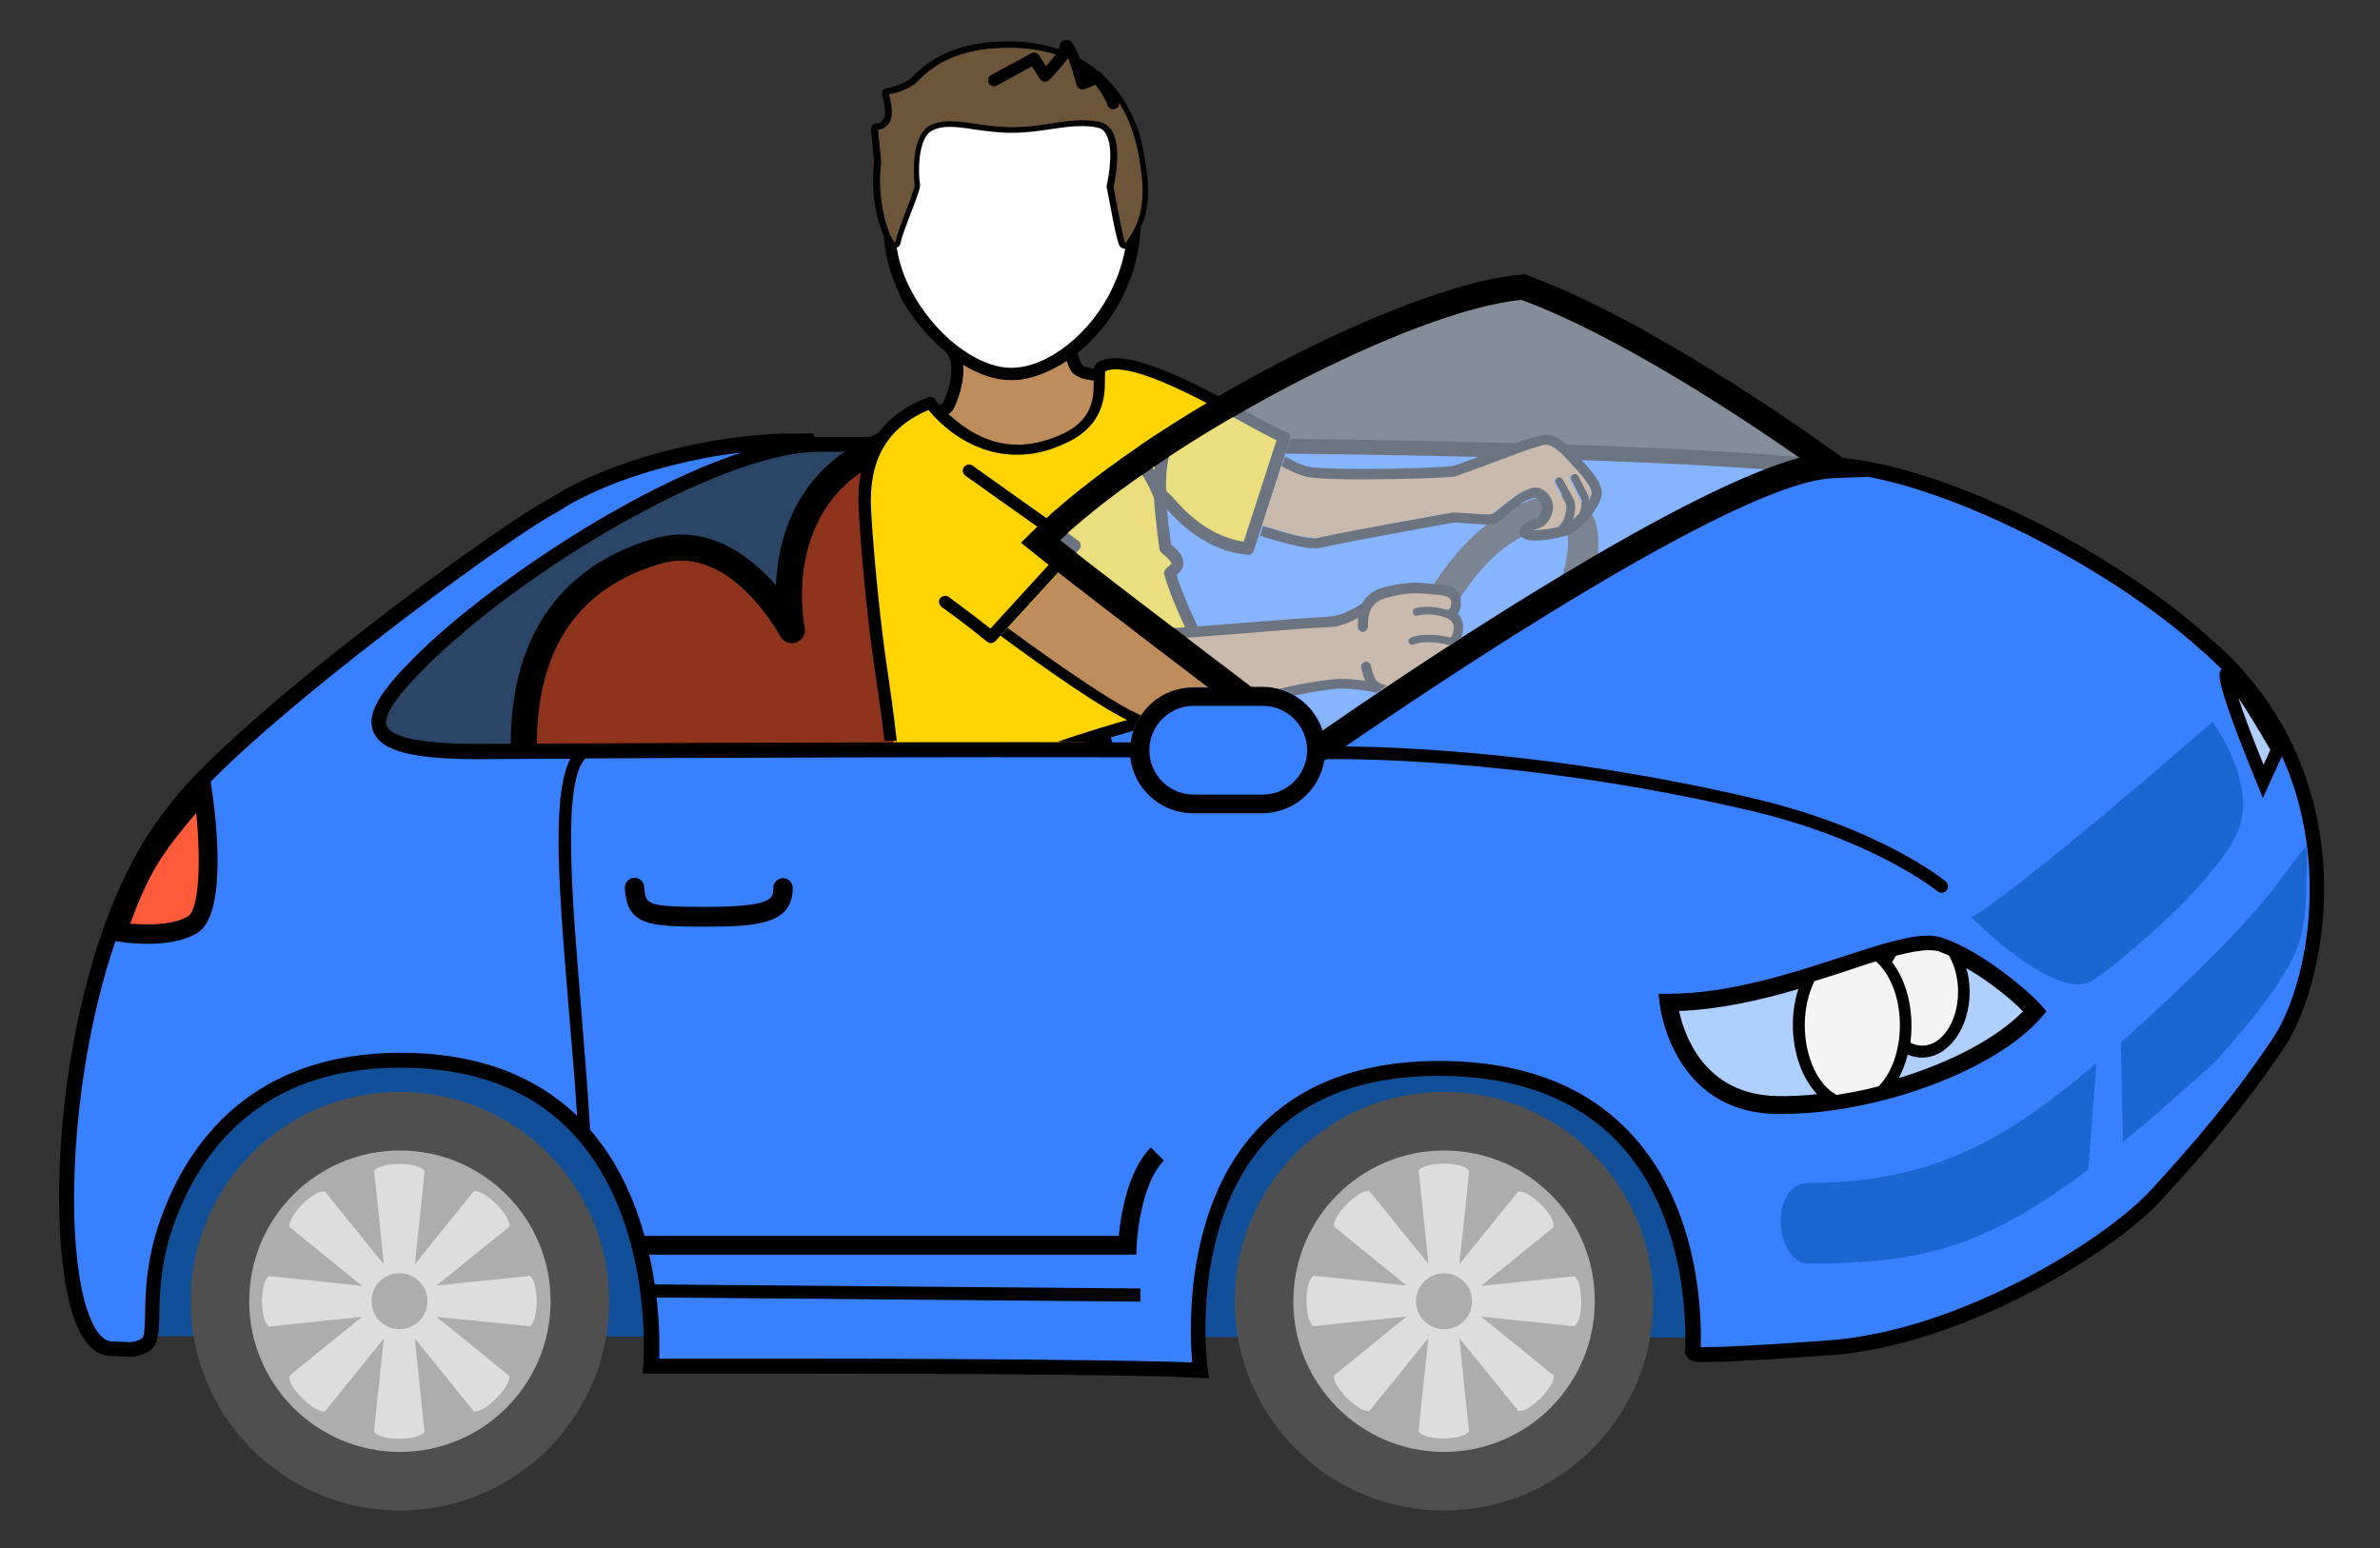 <svg xmlns="http://www.w3.org/2000/svg" xmlns:xlink="http://www.w3.org/1999/xlink" viewBox= "0 0 638 415" width="638px" height="415px">
<rect x="0" y="0" width="638" height="415" fill="#333333" stroke="none"/>
<g xmlns="http://www.w3.org/2000/svg" id="Car1V2.svg">
<path fill="#114F99" d="M35.9,358.2L475.9,358.6L475.2,254.6L39.8,251.3L35.9,358.2z"/>
<path id="TiresBorder" fill="#4F4F4F" d="M163.3,348.8C163.3,379.8,138.2,404.9,107.2,404.9C76.2,404.9,51.1,379.8,51.1,348.8C51.1,317.8,76.2,292.7,107.2,292.7C138.1,292.7,163.3,317.8,163.3,348.8zM387.1,292.7C356.1,292.7,331,317.8,331,348.8C331,379.8,356.1,404.9,387.1,404.9C418.1,404.9,443.2,379.8,443.2,348.8C443.3,317.8,418.1,292.7,387.1,292.7z"/>
<path id="Wheel" fill="#ADADAD" d="M147.6,348.8C147.6,371.1,129.5,389.2,107.2,389.2C84.9,389.2,66.8,371.1,66.8,348.8C66.8,326.5,84.9,308.4,107.2,308.4S147.6,326.5,147.6,348.8zM387.1,308.4C364.8,308.4,346.7,326.5,346.7,348.8C346.7,371.1,364.8,389.2,387.1,389.2C409.4,389.2,427.5,371.1,427.5,348.8C427.6,326.5,409.5,308.4,387.1,308.4z"/>
<path id="Rims" fill="#DDDDDD" d="M142,355.5C144.6,353.8,144.4,343.5,142,342C141.1,342.1,127,343.6,117,344.6L116.9,344.7C124.8,338.3,136,329.3,136.5,328.8C137.1,325.8,129.7,318.7,127,319.3C126.4,320,117.6,331,111.3,338.8L111.2,338.9C112.3,328.8,113.8,314.7,113.8,313.9C112.1,311.3,101.8,311.5,100.3,313.9C100.4,314.8,101.9,328.9,102.9,338.9L102.8,338.8C96.4,331,87.6,320,87.1,319.4C84.1,318.8,77,326.2,77.6,328.9C78.3,329.5,89.3,338.4,97.1,344.7L97.1,344.7C87.1,343.6,72.9,342.1,72.1,342.1C69.5,343.8,69.7,354.1,72.1,355.6C73,355.5,87.1,354,97.1,353L96.4,353.5C88.6,359.8,78.1,368.3,77.6,368.8C77,371.8,84.4,378.9,87.1,378.3C87.7,377.6,96.6,366.6,102.9,358.8L102.9,358.8C101.8,368.9,100.3,383,100.3,383.8C102,386.4,112.3,386.2,113.8,383.8C113.7,382.9,112.2,368.8,111.2,358.8L111.2,358.8L111.2,358.8C117.6,366.7,126.5,377.7,127,378.3C130,378.9,137.1,371.5,136.5,368.8C135.8,368.2,124.8,359.3,117,353L142,355.5zM114.6,348.8C114.6,352.9,111.3,356.3,107.1,356.3C103,356.3,99.6,353,99.6,348.8C99.6,344.6,102.9,341.3,107.1,341.3C111.3,341.3,114.6,344.7,114.6,348.8zM422,342.1C421.1,342.2,407,343.7,397,344.7C397,344.7,416,329.4,416.5,328.9C417.1,325.9,409.7,318.8,407,319.4C406.4,320.1,397.5,331.1,391.2,338.9L391.2,338.9L391.2,338.9C391.2,338.9,391.2,338.9,391.2,338.8C392.3,328.7,393.8,314.6,393.8,313.8C392.1,311.2,381.8,311.4,380.3,313.8C380.4,314.7,381.9,328.8,382.9,338.8C382.9,338.8,367.5,319.8,367.1,319.3C364.1,318.7,357,326.1,357.6,328.8C358.3,329.4,369.3,338.3,377.1,344.6L377.1,344.6C367,343.5,352.9,342,352.1,342C349.5,343.7,349.7,354,352.1,355.5C353,355.4,367.1,353.9,377.1,352.9L357.6,368.7C357,371.7,364.4,378.8,367.1,378.2C367.7,377.5,376.6,366.5,382.9,358.7L382.9,358.7C381.8,368.8,380.3,382.9,380.3,383.7C382,386.3,392.2,386.1,393.8,383.7C393.7,382.8,392.2,368.7,391.2,358.7L391.2,358.7L391.2,358.7C397.6,366.6,406.5,377.6,407,378.2C410,378.8,417.1,371.4,416.5,368.7C415.8,368.1,404.8,359.2,397,352.9C397,352.9,421.3,355.5,422,355.5C424.6,353.9,424.4,343.6,422,342.1zM387.1,356.3C383,356.3,379.6,353,379.6,348.8C379.6,344.7,382.9,341.3,387.1,341.3C391.2,341.3,394.6,344.6,394.6,348.8S391.3,356.3,387.1,356.3z"/>
<path id="Car" fill="#3980FF" d="M321.9,367.2L320.7,367.1C320.5,367.1,298,366,210.2,366L174.6,366L174.7,364.9C174.7,364.5,177.3,327.9,156.9,304.2L154,301.1C142.7,289.8,127,284,107.4,284C68.3,284,51.7,307.8,44.7,327.7C41.1,337.8,40.9,346.5,40.8,352.2C40.7,356.5,40.7,359.2,39.2,360.2C37.4,361.4,36,361.6,34.6,361.6C34,361.6,33.4,361.6,32.8,361.5C32,361.5,31.1,361.4,30.1,361.4C28,361.4,26.2,360.3,24.6,358C15.1,344.7,15.3,291.9,29,251.5L29.3,250.7L31.3,251.1C31.7,251.2,35.2,251.8,39.5,251.8C44.8,251.8,49.1,250.9,52.3,249.2C58.5,245.8,58.2,227.7,55.9,211.8L55.3,207.8L55.7,207.4C81.2,181.8,138.1,140.4,148.9,135.1C162.2,126.5,185.1,119.7,205.9,118.4L205.9,118.4C206.2,118.4,206.6,118.4,207.2,118.4C218.8,118.4,310.6,118.5,311.5,118.5C405.9,119,460.5,120.8,494.2,124.6L499.6,125.3C526.9,130,567.2,150.7,591.5,172.5C593.5,174.2,595.4,176,597.3,178L598.6,179.4L596.7,179.7C596.5,179.7,596.3,179.8,596.1,180C595.1,181.2,598.4,191.2,605.9,209.6L606.5,211.2L612.1,198.9L613,200.9C627.1,231,620,265.5,610.8,279.2C599.8,295.7,589.5,307.4,578.1,319.9C565.9,333.3,526.2,358.5,490.2,361.1C469.6,362.6,460.9,362.9,457.2,362.9C454.4,362.9,453.9,362.8,453.7,362.1L453.6,361.9L453.6,361.7C453.6,361.4,456.1,327.3,435.7,305.2C424,292.6,407.2,286.2,385.6,286.2C364.5,286.2,348.2,292.6,337.2,305.1C316.8,328.4,321.4,365.6,321.5,365.9L321.9,367.2z"/>
<path id="Back" fill="#2A4566" d="M226.2,119.4C226.2,118.9,226,118.4,225.6,118C225.2,117.6,224.7,117.4,224.2,117.5C224.2,117.5,220.9,117.6,219,117.6C188.8,118.1,135.3,152.7,111.7,176.4C103.1,185,100.1,191.1,102,195.8C104.5,201.8,114.5,202.6,122.9,202.6C124.9,202.6,126.9,202.6,128.5,202.5C136.7,202.3,145.5,202,153.9,201.8L153.9,201.8C154.1,201.8,154.3,201.8,154.5,201.8C175.3,201.2,193.6,200.7,193.6,200.7C194.1,200.7,194.5,200.5,194.8,200.2L226.8,173.2C227.3,172.8,227.5,172.2,227.5,171.6L226.2,119.4z"/>
<path id="Chair" fill="#8E341C" d="M140.5,199.8C140.5,169.7,155.3,153.7,176.6,147.7C197.9,141.7,212.3,169,212.3,169C212.3,169,204.8,135.6,233.6,121C262.4,106.4,274,126.1,279.3,132.6C285.1,147.6,288.9,174.2,294.7,199.8"/>
<path id="ChairBorder" d="M294.7,202.8C293.1,202.8,291.7,202.1,291.3,200.5C289.4,191.9,287.6,183.3,286,174.9C282.9,159,279.9,144,276.2,134.3C275.8,133.9,275.5,133.4,275.1,132.8C269.1,125,259,111.8,235.2,124C209.2,137.3,215.7,167.9,215.7,168.2C216.1,169.9,215.1,171.6,213.5,172.2C211.9,172.8,210,172.1,209.2,170.6C209.1,170.4,195.9,145.8,177.5,151C155.2,157.3,143.9,173.7,143.9,199.8C143.9,201.7,142.3,203.3,140.4,203.3C138.5,203.3,136.9,201.7,136.9,199.8C136.9,163,157.9,149.3,175.6,144.3C189.9,140.3,201.2,149.1,208,156.9C208.5,144.9,212.9,127.5,231.9,117.8C260.8,103,274.6,120.9,280.5,128.6C281,129.3,281.5,129.8,281.9,130.4C282.1,130.7,282.3,131,282.5,131.3C286.5,141.6,289.5,157.1,292.8,173.6C294.4,181.9,296.2,190.5,298.1,199C298.5,200.9,297.4,202.3,295.6,202.8C295.3,202.8,295,202.8,294.7,202.8z"/>
<path id="headlights1" fill="#AECFFF" d="M447.3,268.7C477.7,268.7,509.6,250.1,520.1,253.5C530.5,257,543,267.9,545.6,271C534.2,284.5,502.5,296.7,476.3,296.2C450,295.6,447.3,268.7,447.3,268.7zM596.7,180.6C595.5,182.1,606.6,209.5,606.6,209.5L610.5,201C610.5,200.9,597.9,179,596.7,180.6z"/>
<path id="Headlights" fill="#F4F4F4" d="M510.4,280.2C509.5,285.3,507.4,289.7,504.5,292.6C500.4,293.6,496.2,294.5,492.1,295.1C486.4,292.3,482.3,284.3,482.3,274.8C482.3,269.8,483.4,265.3,485.3,261.7C491.9,259.7,498,257.6,503.3,256C504.1,256.6,504.8,257.3,505.5,258.1L505.5,258.1C506,256.9,506.5,255.8,507.2,254.8C512.8,253.3,517.3,252.5,520.2,253.5C521.3,253.9,522.4,254.3,523.5,254.8C525.4,257.7,526.6,261.5,526.6,265.8C526.6,274.7,521.6,281.8,515.4,281.8C513.5,281.8,511.8,281.2,510.4,280.2"/>
<path id="Wheels" fill="#212121" d="M405.5,145.3C411.9,141.4,415.4,140.5,417.3,140.5C418.9,140.5,419.3,141.1,419.5,141.4C420.6,143,420.8,147.6,418.9,154C422,152.1,425.1,150.3,428.3,148.5C428.8,144.4,428.4,140.1,426.2,136.9C424.8,134.9,422.2,132.6,417.5,132.6C413.2,132.6,407.9,134.5,401.5,138.6C387.8,147.1,375.8,168.3,372.6,183.6C375.8,181.4,379.3,179.1,383,176.7C387.4,165,396.1,151.2,405.5,145.3z"/>
<path id="Shirt" fill="#FFD400" d="M319.9,184.1L320.4,184.1C321.7,181,322.1,177.3,321.4,174.9C320.8,172.8,319.6,170.1,318.3,167.3C316.5,163.3,314.5,158.8,313.2,154.2C313,153.5,313.3,152.9,313.8,152.5C314.9,151.7,315.1,151.4,315.1,151.4C315.1,151.4,315.5,150.8,312.5,148.4C312.2,148.1,311.9,147.7,311.9,147.3C311.7,145.3,311.4,143.4,311.2,141.7C310.7,138,310.4,135.5,310.5,134C310.2,133,311.4,129.3,311.6,131.7C312,132,313.5,133.6,314.3,134.4C317.1,137.7,323.6,145.1,333.6,146.6L343.4,118.4C341.3,117.4,337.2,114.7,333.5,112.7C323.1,107,307.4,98.4,299.2,98.4C298.1,98.4,297.2,98.6,296.5,98.9C296.4,99.3,295.4,101.3,295.4,102C295.4,106.6,296.3,114.1,284.5,118.8C280.6,120.4,276.6,121.3,272.8,121.3C260,121.3,251.6,112.4,249.1,109.3C238,114,231.9,123.7,232.7,137C233.4,149.5,235.3,168.5,237.1,180.1C237.8,184.9,238.8,192,239.6,199C254.1,199,270.6,199,284.4,199C291.5,196.5,297.7,195.4,303.8,193.6C304.4,193.4,305,192.2,305.6,192.1C308.6,187.3,313.9,184.1,319.9,184.1z"/>
<path id="ShirtBorder" d="M289.7,146.1C289.7,145.6,289.4,145.2,289,144.9C276,135.7,260.8,124.9,260.7,124.8C260,124.3,259,124.5,258.4,125.2C257.9,125.9,258,126.9,258.8,127.5C258.9,127.6,273,137.6,285.6,146.5L265.5,168.5C259.8,164,254.4,160.1,254.3,160C253.6,159.5,252.6,159.7,252,160.4C251.5,161.1,251.7,162.1,252.4,162.7C252.5,162.7,258.6,167.1,264.6,172C264.9,172.2,265.3,172.4,265.6,172.4C266,172.4,266.5,172.2,266.8,171.9L289.2,147.4C289.6,147,289.7,146.6,289.7,146.1zM303.8,192.5C297.7,194.3,290.4,196.4,283.4,198.9C286.9,198.9,290.3,198.9,293.7,198.9C297.2,197.8,300.7,196.8,303.8,195.9C304.2,194.5,304.9,193.2,305.6,192C305,192.2,304.4,192.3,303.8,192.5zM312.6,131.6C312.5,129.2,312.5,124.9,313.8,120.8C314.1,119.9,313.6,119,312.8,118.7C311.9,118.4,311,118.9,310.7,119.7C310,121.9,309.6,124.1,309.4,126.1C308.8,125.1,308.1,124.1,307.3,123.2C306.7,122.5,305.7,122.4,305,122.9C304.3,123.5,304.2,124.5,304.7,125.2C307.6,128.9,309.1,132.8,309.4,133.8L309.4,133.8L309.4,133.8L309.4,133.8C309.4,135.4,309.7,137.8,310.1,141.5C310.3,143.2,310.5,145,310.8,147.1C310.8,147.5,311.1,147.9,311.4,148.2C314.4,150.6,314,151.2,314,151.2C314,151.2,313.7,151.5,312.7,152.3C312.2,152.7,311.9,153.4,312.1,154C313.4,158.6,315.4,163.1,317.2,167.1C318.5,169.9,319.7,172.6,320.3,174.7C321,177.1,321.7,180.8,320.3,183.9L323.7,183.9C324.6,181,324.5,177.5,323.3,173.7C322.6,171.4,321.4,168.6,320,165.7C318.4,162.1,316.6,158.1,315.4,154.1C315.9,153.7,316.3,153.3,316.5,153C318.7,150.2,315.6,147.3,313.9,145.9C313.7,144.1,313.5,142.5,313.3,141C313.1,139.4,312.9,137.8,312.8,136.5C316.5,140.6,323.6,147.7,334.4,148.7C335.2,148.8,335.9,148.3,336.1,147.6L345.8,117.8C346.1,117,345.6,116.1,344.8,115.8C342.9,115.1,339.2,113.1,334.9,110.7C323.6,104.5,308.1,96,299,96C297.5,96,296.1,96.3,295,96.8C293,97.3,293,99.6,292.9,101.8C292.9,106.1,292.8,112.7,283,116.6C279.5,118.1,275.9,118.8,272.5,118.8C259.1,118.8,250.8,107.3,250.7,107.1C250.3,106.5,249.5,106.3,248.8,106.5C235.6,111.5,229.3,121.7,230.2,136.8C230.9,149.4,232.8,168.5,234.6,180.2C235.3,184.9,236.3,191.7,237.1,198.6C238.2,198.6,239.3,198.6,240.4,198.6C239.6,191.5,238.6,184.5,237.9,179.7C236.1,168.1,234.2,149.1,233.5,136.6C232.8,123.3,237.8,114.6,248.9,109.9C251.4,113,259.8,121.9,272.6,121.9C276.5,121.9,280.4,121.1,284.3,119.4C296.1,114.7,296.2,106.2,296.2,101.6C296.2,100.9,296.2,100,296.3,99.5C297,99.2,297.9,99,299,99C307.2,99,322.9,107.6,333.3,113.3C337,115.3,340,117,342.2,118L333.4,145.2C323.4,143.7,316.9,136.2,314.1,133C313.5,132.5,313,131.9,312.6,131.6L312.6,131.6z"/>
<path id="Body" fill="#BF8C5C" d="M283.5,116.9C293.3,113,293.2,106.3,293.2,102L293.2,101.9C289.6,101.6,287.5,100.5,286.6,98.5C286.4,97.9,286.1,97.3,285.9,96.6C281.1,99.9,275.9,101.8,271.1,101.8C266.8,101.8,262.3,100.2,258.2,97.6C258.7,102.7,256.3,108.3,255.5,109.8C255.2,110.2,254.8,110.6,254.2,110.9C257.8,114.3,264.2,119.2,272.8,119.2C276.2,119.2,279.9,118.4,283.5,116.9zM367.5,182.7C368,183.7,369.1,184.5,370.5,185C376.1,181.2,382.6,176.9,389.7,172.3C389.6,172.1,389.5,172,389.5,172C389.5,172,390.7,171.1,390.8,168.4C390.9,165.6,388.5,164.7,388.5,164.7C388.5,164.7,390.1,164.5,390.3,161.8C390.4,159.2,388.5,158.2,384.9,158.1C381.3,157.9,378.7,157.1,371.5,158.9C367.4,160,366,162.5,365.6,165.3L364.2,164.7C361.9,165.9,359.2,167,356.5,167.2C349.5,167.6,340.8,168.3,333.2,168.9C324.1,169.7,316.2,171.3,312.3,171.3C311.1,171.3,310.4,171.2,309.9,171.1C308.1,170.6,305.1,167.7,299.5,162.2C295.7,158.4,291,153.8,286.7,150.3L270.1,168.5C283.5,178.4,299.5,190.4,305.8,192.9C308.8,188.3,314,184.2,320,184.2L324,184.2L335.5,184.2L338.5,184.2C340,184.2,341.5,184.4,342.9,184.8C347.8,183.7,352.7,183.8,357.2,183.3C358,183.2,359,183.2,359.9,183.2C362,183.2,364.1,183.4,366,183.7L367.5,182.7zM352.9,144.3C359.2,142.8,387.9,137.7,389.1,137.5C389.3,137.5,389.5,137.5,389.8,137.5C390.6,137.5,391.9,137.6,393.3,137.7C395,137.8,397,138,398.4,138C399.3,138,399.6,137.9,399.8,137.9C400.1,137.7,400.8,137.1,401.6,136.5C404.7,134,407.2,132.1,408.4,131.7C408.6,131.6,408.8,131.5,409.1,131.4C409.7,131.1,410.5,130.8,411.4,130.8C412.9,130.8,414.2,131.7,415.3,133.4C416.1,134.7,416.2,136.2,415.8,137.6C415.3,139.3,414.1,140.8,413.2,141.3C412.8,141.5,412.4,141.6,411.9,141.8C411.5,141.9,411.1,142,410.7,142.2C410.9,142.2,411.1,142.2,411.3,142.2C412.8,142.2,415,141.9,417.4,141.4C418.2,140.8,418.8,140,419.1,139.3C419.9,137.5,419.9,135.6,419.7,135L416.8,129.6C416.5,129.1,416.7,128.5,417.2,128.2C417.7,127.9,418.3,128.1,418.6,128.6L421.6,134C422.1,135.2,422.1,137.4,421.3,139.5C422,138.9,422.7,138.3,423.3,137.6C423.9,136.4,424,134.7,423.7,134.1L420.9,128.7C420.6,128.2,420.8,127.6,421.4,127.3C421.9,127,422.5,127.2,422.8,127.7L425.6,133.2C425.7,133.4,425.8,133.7,425.8,134C426.2,133.3,426.4,132.8,426.5,132.5C427.3,130.7,422.9,126,421.4,124.5L420.9,123.9C419,121.8,416.4,119,414.3,119L414.2,119C412.6,119.1,404,122.3,398.3,124.5C393.6,126.2,390.9,127.2,390,127.5C388.3,127.9,374.9,128.3,364.8,128.3C359.9,128.3,353.5,128.2,350.7,127.7C348.5,127.3,346.3,126.3,343.5,124.8L338.3,140.8C344.2,142.7,349.4,144.1,352.1,144.1C352.6,144.3,352.8,144.3,352.9,144.3z"/>
<path id="Face" fill="#FFFFFF" d="M271.1,99.5C261.5,99.5,249.4,90.2,243.1,77.8C239.4,70.7,238.7,64,238.7,56.2C238.7,29.8,249.6,16.5,271.2,16.5C292.1,16.5,303.7,30.6,303.7,56.2C303.7,64.7,302.4,70.9,299.3,77.6C293.3,90.1,281.2,99.5,271.1,99.5z"/>
<path id="BodyBorder" d="M425.9,134.3C425.9,134.2,425.9,134.2,425.9,134.3C426.3,133.6,426.5,133,426.6,132.7C427.4,130.9,423,126.2,421.5,124.7L421,124.1C419.1,122,416.5,119.2,414.4,119.2L414.3,119.2C412.7,119.3,404.1,122.5,398.4,124.7C393.7,126.4,391,127.4,390.1,127.7C388.4,128.1,375,128.5,364.9,128.5C360,128.5,353.6,128.4,350.8,127.9C348.6,127.5,346.4,126.5,343.6,125L344.5,122.4C347.2,123.9,349.4,124.9,351.3,125.2C353.4,125.5,358.1,125.7,364.9,125.7C376.3,125.7,388.4,125.2,389.5,124.9C390.3,124.7,393.7,123.4,397.4,122.1C406,118.9,412.2,116.6,414.1,116.5C417.4,116.3,420.5,119.6,423,122.2L423.5,122.8C427.1,126.6,430.4,130.5,429.1,133.7C428.5,135.5,424.7,142.6,418.4,144C415.7,144.6,413.3,144.9,411.5,144.9C409.6,144.9,408.4,144.5,407.8,143.8C407.4,143.3,407.3,142.7,407.5,142.1C408,140.2,410,139.6,411.2,139.2C411.5,139.1,411.8,139,412,138.9C412.4,138.7,414.1,136.6,413.1,134.8C412.2,133.4,411.7,133.4,411.5,133.4C411.1,133.4,410.7,133.6,410.2,133.8C409.9,133.9,409.6,134,409.3,134.1C408.4,134.4,404.9,137.2,403.4,138.5C402.4,139.3,401.7,139.8,401.4,140.1C400.9,140.5,400.1,140.6,398.6,140.6C397.1,140.6,395,140.4,393.3,140.3C391.7,140.2,390.2,140,389.7,140.1C389.5,140.1,360,145.4,353.8,146.9C353.4,147,352.9,147,352.4,147C349.5,147,344,145.6,337.8,143.6L338.6,141C344.5,142.9,349.7,144.3,352.4,144.3C352.8,144.3,353,144.3,353.2,144.2C359.5,142.7,388.2,137.6,389.4,137.4C389.6,137.4,389.8,137.4,390.1,137.4C390.9,137.4,392.2,137.5,393.6,137.6C395.3,137.7,397.3,137.9,398.7,137.9C399.6,137.9,399.9,137.8,400.1,137.8C400.4,137.6,401.1,137,401.9,136.4C405,133.9,407.5,132,408.7,131.6C408.9,131.5,409.1,131.4,409.4,131.3C410,131,410.8,130.7,411.7,130.7C413.2,130.7,414.5,131.6,415.6,133.3C416.4,134.6,416.5,136.1,416.1,137.5C415.6,139.2,414.4,140.7,413.5,141.2C413.1,141.4,412.7,141.5,412.2,141.7C411.8,141.8,411.4,141.9,411,142.1C411.2,142.1,411.4,142.1,411.6,142.1C413.1,142.1,415.3,141.8,417.7,141.3L417.7,141.3L417.7,141.3C418.5,140.7,419.1,139.9,419.4,139.2C420.2,137.4,420.2,135.5,420,134.9L417.1,129.5C416.8,129,417,128.4,417.5,128.1C418,127.8,418.6,128,418.9,128.5L421.9,133.9C422.4,135.1,422.4,137.3,421.6,139.4L421.6,139.4C422.3,138.8,423,138.2,423.6,137.5L423.6,137.5L423.6,137.5L423.6,137.5C424.2,136.3,424.3,134.6,424,134L421.2,128.6C420.9,128.1,421.1,127.5,421.7,127.2C422.2,126.9,422.8,127.1,423.1,127.6L425.9,133.1C425.8,133.6,425.9,133.9,425.9,134.3zM268.2,170.4C278.7,178.2,296.4,190.8,304.5,194.1C304.9,193.3,305.3,192.5,305.8,191.7C299.5,189.2,283.5,178.2,270.1,168.3L268.2,170.4zM366,182.5C364.1,182.2,361.9,182,359.9,182C358.9,182,358,182,357.2,182.1C352.7,182.6,347.8,183.5,342.9,184.6C344.4,185,345.9,185.6,347.2,186.4C350.7,185.7,354.2,185.1,357.4,184.7C358.1,184.6,359,184.6,359.8,184.6C363.1,184.6,366.6,185.2,369,185.7L369,185.7C369.9,185.1,370.8,184.5,371.8,183.8C370.2,183.4,369,182.8,368.6,181.9C368.2,181,367.8,179.8,367.5,178.4C367.3,177.7,366.6,177.2,365.9,177.4C365.2,177.6,364.7,178.3,364.9,179C365.2,180.4,365.6,181.6,366,182.5L366,182.5zM388.5,172.9L388.5,172.9C388.5,172.9,388.5,173,388.5,172.9C389.6,172.3,390.6,171.6,391.7,170.9C392,170.2,392.2,169.4,392.2,168.3C392.3,166.6,391.6,165.3,390.8,164.5C391.3,163.9,391.6,163,391.6,161.7C391.8,156.9,386.8,156.7,384.9,156.6C384.2,156.6,383.6,156.5,382.9,156.4C380.1,156.1,377.1,155.9,371.1,157.4C367.9,158.2,366.2,159.9,365.2,161.7C362.8,163.3,359.4,165.1,356.2,165.3C349.2,165.7,340.5,166.4,332.8,167C324.1,167.7,315.9,168.4,312.2,168.4C310.9,168.4,310.6,168.3,310.5,168.3C309.3,168,305,163.8,301.3,160.1C297.3,156.1,292.8,151.7,288.4,148.2L286.6,150.2C290.9,153.7,295.5,158.3,299.4,162.1C305,167.6,308,170.5,309.8,171C310.3,171.1,311,171.2,312.2,171.2C316.1,171.2,323.9,170.5,333.1,169.8C340.7,169.2,349.4,168.4,356.4,168.1C359.1,168,361.8,166.9,364.1,165.6L364.1,165.6L364.1,165.6C364,166.5,364,167.3,364,168C364,168.7,364.6,169.4,365.3,169.4L365.3,169.4C366,169.4,366.6,168.8,366.7,168.1C366.7,164.5,367.2,161.4,371.8,160.2C377.4,158.7,379.9,159,382.7,159.2C383.4,159.3,384.1,159.3,384.8,159.4C389.1,159.6,389,160.8,389,161.7C389,162.8,388.6,163.2,388.4,163.3C388.2,163.3,388,163.4,387.9,163.5L387.9,163.5C386.8,163.1,383.1,162.1,379.5,163C378.9,163.1,378.6,163.7,378.8,164.3C378.9,164.9,379.5,165.2,380.1,165C383.7,164.1,387.5,165.5,387.6,165.6C387.7,165.6,387.8,165.6,387.8,165.6L387.8,165.6L387.8,165.6C387.9,165.7,388,165.8,388.2,165.9C388.4,166,389.7,166.6,389.7,168.3C389.6,170.1,389,170.8,388.9,170.9L388.9,170.9L388.9,170.9C387.6,170.6,382.2,169.4,378.2,170.9C377.7,171.1,377.4,171.7,377.6,172.2C377.8,172.7,378.4,173,378.9,172.8C382.6,171.3,388.4,172.9,388.5,172.9L388.5,172.9L388.5,172.9zM241.6,80C244.4,85.1,248.6,90.2,253.4,94.2L253.5,94.3L254,95C256.5,98.8,253.8,106.1,252.7,108.1C252.5,108.2,252.2,108.4,251.8,108.5C252.3,109.1,253.1,110,254.1,111C254.7,110.7,255.1,110.3,255.4,109.9C256.3,108.4,258.7,102.8,258.1,97.7L258.2,97.8C262.3,100.3,266.7,101.9,271.1,101.9C275.9,101.9,281,100,285.9,96.8L286,96.7C286.2,97.4,286.5,98,286.7,98.6C287.5,100.6,289.7,101.7,293.3,102C293.3,100.8,293.3,99.7,293.7,98.8C291.5,98.7,290.1,98.2,289.8,97.4C289.5,96.6,289.1,95.7,288.8,94.7L288.9,94.6C293.4,90.9,297.5,86.1,300.4,80.6L300.6,80.2L302.1,77C304,72.6,305.1,68.3,305.6,63.4L305.9,60.1C306,58.9,306,57.7,306,56.4C306,29.7,293.4,14.4,271.3,14.4C255.5,14.4,236.6,21.7,236.6,56.4C236.6,57.6,236.6,58.9,236.7,60.1L236.9,63.4C237.3,68.1,238.3,72.5,240.4,77.2L241.6,80zM302.5,56.2C302.5,64.5,301.3,70.6,298.2,77.2C292.5,89.4,280.8,98.6,271.1,98.6C261.8,98.6,250.2,89.5,244,77.4C240.4,70.4,239.7,63.9,239.7,56.3C239.7,30.6,250.3,17.6,271.1,17.6C291.3,17.5,302.5,31.2,302.5,56.2z"/>
<path id="Hair" fill="#6D553A" d="M302,66.4L301.2,66C300.7,65.7,300.3,65.5,297.4,50.2L297.4,50L297.5,49.8C297.5,49.7,299.9,39.9,297.2,35.5C296.6,34.5,295.7,33.9,294.6,33.6C293.1,33.3,291.7,33.1,290.1,33.1C287.5,33.1,284.8,33.5,282,33.9C278.7,34.4,275.4,34.9,271.4,34.9C267.8,34.9,264.5,34.4,261.6,34C259.2,33.6,256.9,33.3,254.9,33.3C252.9,33.3,251.3,33.6,249.9,34.3C245.1,36.7,246,47.8,246.3,49.2C246.5,50,245.9,51.5,243.8,56.9C242.7,59.9,241.3,63.5,241.2,64.5C241.1,65.3,240.6,65.7,240,65.7C239.6,65.7,239.3,65.5,239,65.2C237.3,63.3,234,53.6,235.3,43.3L234.4,33.3L235.7,33.5C236,33.5,236.9,33.4,237.8,31.9C238.7,30.3,237.9,26.5,237.5,25.3L237.1,24.2L238.3,24C238.4,24,243.3,23.2,245.9,20.4L245.9,20.4L248.4,18.1C254,13.7,261.3,11.5,270.7,11.5C292.6,11.5,303.4,25.9,306.2,39.4C309.1,53.4,307.2,59.4,302.8,65.5L302,66.4z"/>
<path id="HairBorder" d="M283.8,13.2C279.9,11.9,275.4,11.1,270.3,11.1C259.4,11.1,251.2,14,245.2,20C245.1,20.1,245,20.1,245,20.2C242.6,22.9,237.9,23.6,237.8,23.6C237.3,23.7,236.9,23.9,236.7,24.3C236.4,24.7,236.4,25.2,236.5,25.7C237.1,27.5,237.6,30.6,236.9,31.8C236.2,33,235.4,33.1,235.4,33.1C234.9,33,234.4,33.1,234,33.4C233.6,33.7,233.5,34.3,233.5,34.8L234.3,43.4C233,54.3,236.6,63.9,238.2,65.7C238.6,66.2,239.1,66.5,239.7,66.5C240.5,66.5,241.4,66,241.5,64.8C241.6,63.9,243,60.1,244.1,57.3C246.4,51.3,246.8,50.1,246.6,49.2C246.2,47.2,245.8,37,249.9,35C251.2,34.3,252.7,34,254.6,34C256.6,34,258.8,34.3,261.2,34.7C264.1,35.1,267.5,35.6,271.1,35.6C275.1,35.6,278.5,35.1,281.8,34.6C284.6,34.2,287.2,33.8,289.8,33.8C291.4,33.8,292.8,33.9,294.2,34.2C295.2,34.4,295.9,34.9,296.4,35.8C298.6,39.3,297.3,46.9,296.7,49.6C296.6,49.8,296.6,50.1,296.7,50.3C299.6,65.9,299.9,66.1,300.8,66.5C301,66.6,301.3,66.7,301.5,66.7C302,66.7,302.5,66.5,302.8,66C307.4,59.8,309.3,53.7,306.3,39.4C304.9,32.5,301.4,25.4,295.5,20L295.5,20C295.3,19.8,295.2,19.6,295.2,19.6C295,19.3,294.7,19.2,294.4,19.1L294.4,19.1C292.9,17.8,291.2,16.7,289.4,15.6L289.4,15.6C287.7,10.8,286.7,10.8,285.9,10.7C285.2,10.7,284.4,11,284,12.1C284.2,12.6,284,12.9,283.8,13.2L283.8,13.2zM304.9,39.9C307.7,53.4,306.1,59.1,301.7,65.2C301.2,65,298.5,50.1,298.5,50.1C298.5,50.1,302.4,34.3,294.8,32.7C287.1,31.1,280.7,34.1,271.4,34.1C262.1,34.1,254.9,30.9,249.4,33.6C243.9,36.3,245,48.4,245.2,49.6C245.4,50.8,240.3,62.4,240.1,64.7C239.9,66.9,234.6,56.1,236.2,43.5L236.2,43.5C236,40.9,235.4,34.7,235.4,34.7C235.4,34.7,237.1,35,238.5,32.7C239.9,30.4,238.3,25.3,238.3,25.3C238.3,25.3,243.7,24.5,246.5,21.3L246.5,21.3L246.5,21.3C251.8,15.9,259.3,12.8,270.5,12.8C275.2,12.8,279.4,13.5,283,14.6L283,14.6C282.2,15.6,281.3,16.7,280.4,17.7L278.5,14.8C278,14.1,277.1,13.9,276.4,14.3C276.4,14.3,270.4,17.6,265.7,20.1C264.9,20.5,264.6,21.5,265.1,22.3C265.5,23.1,266.5,23.4,267.3,22.9C270.6,21.1,274.6,18.9,276.6,17.8L278.8,21.2C279.1,21.6,279.5,21.9,280,21.9C280.5,21.9,281,21.8,281.3,21.4C281.7,21,284.4,18.2,286.2,15.7L286.3,15.6C286.3,15.7,286.4,15.7,286.4,15.8C287.1,17.6,288,20.4,288.6,22.8C288.7,23.2,289,23.6,289.4,23.8C289.8,24,290.3,24,290.7,23.9L293.7,22.7C294.8,24.2,296.4,26.6,296.9,28.2C297.1,28.9,297.8,29.3,298.4,29.3C298.6,29.3,298.7,29.3,298.9,29.2C299.6,29,300.1,28.2,300,27.5C302.4,31.4,304,35.7,304.9,39.9z"/>
<path id="Taillight" fill="#FF5B3B" d="M40.3,231.4C37,236.7,34.3,244.7,32.9,248.5C34.2,248.6,37.8,249.7,39.5,249.7C44.1,249.7,49.8,247,52.3,245.6C55.4,243.9,54.9,227.8,53.6,214.8C50.5,218.4,43.1,226.8,40.3,231.4z"/>
<path id="CarBorder" d="M189,248.4C173.5,248.4,168.1,247.9,167.5,238.1C167.4,236.7,168.5,235.4,169.9,235.3C171.3,235.2,172.6,236.3,172.7,237.7C173,242.4,173.1,243.1,189,243.1C207.3,243.1,207.3,240.8,207.3,238C207.3,236.6,208.5,235.4,209.9,235.4C211.3,235.4,212.5,236.6,212.5,238C212.5,247.7,203.2,248.4,189,248.4zM509.3,274.8C509.3,267.7,506.9,261.3,502.9,257.7C500.5,258.4,497.9,259.3,495.2,260.2C492.4,261.1,489.4,262.1,486.4,263C484.7,266.5,483.8,270.5,483.8,274.8C483.8,283.2,487.2,290.7,492.3,293.5C496.1,292.9,499.9,292.2,503.6,291.2C507.2,287.5,509.3,281.4,509.3,274.8zM507.2,257.9L507.2,257.9C510.5,262.2,512.4,268.3,512.4,274.9C512.4,276.5,512.3,278,512.1,279.5L512.1,279.5L512.1,279.5C513.1,280,514.2,280.3,515.3,280.3C520.6,280.3,524.9,273.8,524.9,265.8C524.9,262.7,524.2,259.7,523,257.2C522.8,256.8,522.6,256.4,522.4,256.1C521.4,255.7,520.5,255.3,519.7,255C519,254.8,518.1,254.7,517.1,254.7C514.9,254.7,512.1,255.2,508.2,256.2C508,256.5,507.9,256.8,507.7,257.1L507.2,257.9zM482.1,265.1C472,268.1,461,270.6,450.1,271C451.5,277.4,456.8,293.4,476.3,293.8C479.8,293.9,483.4,293.7,487.1,293.3L487.1,293.3C483.1,289.1,480.6,282.2,480.6,274.7C480.6,271.4,481.1,268.1,482.1,265.1zM548.6,271.1L547.3,272.6C535.4,286.7,503.6,298.6,477.8,298.6C477.2,298.6,476.7,298.6,476.1,298.6C448.1,298.1,444.9,269.3,444.9,269L444.6,266.4L447.2,266.4C463.4,266.4,480.3,260.9,493.8,256.5C503.6,253.3,511.3,250.8,516.8,250.8C518.3,250.8,519.5,251,520.7,251.4C531.8,255.1,544.7,266.5,547.3,269.6L548.6,271.1zM527.1,259.5C527.7,261.5,528,263.7,528,265.9C528,275.6,522.3,283.5,515.2,283.5C513.9,283.5,512.6,283.2,511.4,282.7L511.4,282.7C510.8,285,510,287.1,509,289L509,289L509,289C522.8,284.8,535.3,278.3,542.3,271.1C539.5,268.2,533.5,263.2,527.1,259.5zM397.4,122.2C401,120.9,404.1,119.7,406.7,118.8C388.6,118.3,368.4,117.9,345.9,117.6C345.9,117.7,345.9,117.9,345.8,118L344.6,121.6C363.4,121.8,380.7,122.1,396.5,122.5C396.9,122.4,397.2,122.3,397.4,122.2zM303.1,199C234,198.8,129.4,199.4,128,199.4C109.5,199.4,104.6,196.8,103.7,194.6C102.3,191.2,108.9,184,114,178.9C139.8,153.1,192.4,121.6,219,121.1L233,121.1C233,119.8,233,118.4,233,117.1L218.9,117.1C218.6,117.1,218.4,117.1,218.1,117.1L218.1,117L218.1,116.2L218.1,116.2L218.1,116.2L215.7,116.2L213,116.2C190.7,116.2,163.3,123.4,147.8,133.4C134.2,140.2,61.2,193.6,44.4,217.1C14.8,254.5,10.5,334.5,21.1,356.4C23.4,361.1,26.3,363.5,29.9,363.5C30.9,363.5,31.8,363.6,32.5,363.6C33.2,363.6,33.9,363.7,34.5,363.7C36.1,363.7,38,363.5,40.2,362C42.5,360.4,42.6,357.2,42.7,352.4C42.8,346.8,43,338.4,46.5,328.5C53.3,309.2,69.4,286.2,107.3,286.2C126.5,286.2,141.8,291.8,152.8,303.1L152.8,303.1L154.2,304.6C175.1,327.6,172.5,364.6,172.5,365L172.3,368.2L210.1,368.2C298.2,368.2,320.3,369.2,320.5,369.3L324.1,369.5L323.6,365.9C323.6,365.5,319,329.3,338.8,306.6C349.4,294.5,365.2,288.4,385.7,288.4C406.7,288.4,423,294.6,434.3,306.8C454,328.2,451.7,361.4,451.7,361.8L451.6,362.5L451.9,363.1C452.7,365.1,454.5,365.1,457.3,365.1C461,365.1,469.7,364.8,490.4,363.3C526.9,360.7,567.3,335.1,579.6,321.5C591,308.9,601.4,297.2,612.5,280.5C618.4,271.6,623.9,253.6,622.9,233.3C622,216.1,616,191.4,592.7,171.3C566.4,147.6,523.9,126.4,496,123L494.2,122.8L494.2,122.8L493,122C481.3,113.6,440.7,85.2,409.4,73.8L408.7,73.5L408,73.6C385.1,75.4,341.9,95.3,308.4,117.5C307.4,118.2,306.4,118.8,305.5,119.5L305.5,119.5C294.1,127.3,283.9,135.3,276.4,142.8L273.7,145.5L276.7,147.9C283.9,153.8,305.8,170.5,323.9,184.3L319.9,184.3C311.3,184.2,304.2,190.7,303.1,199L303.1,199zM52.6,217.9C53.9,230.9,53.4,244,50.3,245.7C47.8,247.1,44,247.8,39.5,247.8C37.8,247.8,36.2,247.7,34.9,247.6C36.3,243.8,39,236.8,42.3,231.5C45.1,226.9,49.5,221.5,52.6,217.9zM600,187C602.5,190.7,605.7,196,608.6,201L606.8,205C604.1,198.4,601.5,191.7,600,187zM350.4,201.1C350.4,207.7,345,213,338.5,213L320,213C313.4,213,308.1,207.6,308.1,201.1C308.1,194.5,313.5,189.2,320,189.2L338.5,189.2C345,189.2,350.4,194.5,350.4,201.1zM355.7,203.5C355.8,203.5,355.8,203.5,355.9,203.5C356.4,203.5,405.5,202.4,468.8,217.2C502.3,225,519.2,238.8,519.4,238.9C519.7,239.2,520.1,239.3,520.5,239.3C521,239.3,521.5,239.1,521.8,238.7C522.4,238,522.3,236.9,521.6,236.3C520.9,235.7,503.9,221.9,469.6,213.9C417.4,201.7,374.8,200.2,360.7,200.1L360.7,200.1C383.7,184.2,465.2,129.4,491.2,128.2L500.8,127.8C527.7,132.9,566.6,153.1,590.1,174.3C592,175.9,593.8,177.6,595.6,179.4L595.6,179.4C595.5,179.5,595.4,179.5,595.4,179.6C594.7,180.5,593.5,181.9,605.1,210.2L606.6,213.9L611.7,202.7L611.7,202.7C625,231.9,618.2,265,609.3,278.3C598.3,294.7,588.1,306.4,576.8,318.8C564.8,332,525.7,356.7,490.2,359.3C469.7,360.8,461,361.1,457.4,361.1C456.7,361.1,456.2,361.1,455.9,361.1C456.1,355.3,456.5,324.7,437.4,304.1C425.4,291,408,284.4,385.8,284.4C364.1,284.4,347.3,291,335.9,304C317,325.6,319,358.6,319.6,365.2C314,365,287.3,364.2,210.2,364.2L176.7,364.2C176.8,361.8,176.9,355.7,176,347.8L176,347.8L305.7,348.9L305.7,345.4L175.7,344.3L175.5,344.3C175.1,341.8,174.7,339.1,174,336.3L174,336.3L304.6,336.3L304.7,333.9C304.9,329.4,306.5,316.6,312,311.1L308.5,307.6C302.2,313.9,300.4,326.1,299.9,331.3L173.3,331.3L172.8,331.3C170.1,321.7,165.7,311.5,158.3,303L158.2,303C157.6,292.2,156.6,281.2,155.8,270.5C153.2,239.3,150.8,209.9,156.9,203.3L156.9,203.3L156.9,203.3C193.2,203.1,256.2,202.9,303,203L303,203.1C304,211.5,311.2,218,319.8,218L338.3,218C346.7,218,353.7,211.9,355,203.8L355,203.8C355.3,203.8,355.5,203.6,355.7,203.5zM111.2,176.1C102.9,184.4,97.9,190.9,100.1,196.2C102.2,201.3,110.6,203.5,128.1,203.5C128.5,203.5,138,203.4,152.9,203.4C147.7,213.4,149.9,239.1,152.5,270.9C153.3,280.2,154.1,289.7,154.7,299.1L154.7,299.1C143,287.9,127.2,282.2,107.5,282.2C67.2,282.2,50.1,306.7,42.9,327.2C39.2,337.7,39,346.5,38.9,352.3C38.8,355.2,38.8,358.2,38.1,358.7C36.3,359.9,35,359.8,32.9,359.7C32.1,359.7,31.2,359.6,30.1,359.6C28.7,359.6,27.4,358.7,26.2,357.1C16.9,344.2,17.3,292.3,30.9,252.4L30.9,252.3L31.1,252.3C31.3,252.3,34.9,253,39.5,253C45,253,49.4,252.1,52.7,250.2C61,245.6,58,219.7,56.8,211.8L56.5,209.5L57,209C82.4,183.5,139.2,142.2,149.7,137.1L149.8,137C161.1,129.6,180.2,123.5,198.6,121.3L198.8,121.3C168.8,131.1,129.8,157.5,111.2,176.1zM354.5,195.8L354.5,195.8C352.3,189,345.9,184.1,338.4,184.1L335.4,184.1C318.4,171.2,294.6,153.1,284.1,144.8C313.8,117,378.6,83.1,407.8,80.4C433.5,89.9,465.8,111.2,482,122.5C465.9,121.1,445.3,120,419.8,119.2C420.9,120.2,422,121.3,422.9,122.3L423.4,122.9C423.5,123,423.7,123.2,423.8,123.3C443,124,459.4,124.8,473,125.8L473,125.8C435.7,140.3,371.4,184.1,354.5,195.8z"/>
<path id="Windsheild" opacity="0.5" fill="#D7E9FF" enable-background="new    " d="M407.9,80.4C378.7,83.1,313.9,117,284.2,144.8C294.7,153.1,318.4,171.2,335.5,184.1L338.5,184.1C346,184.1,352.4,189,354.6,195.8C372.9,183.1,447.5,132.2,482.4,122.7C466.3,111.5,433.8,90,407.9,80.4z"/>
<path id="Vents" fill="#1C66D1" d="M618.4,226.8C618.4,226.8,618.4,243,617.6,246.9C616.8,250.8,617.6,258.5,593.7,284.7C584.5,293,576.5,300.1,569.1,306.1L568.5,279.4C569.2,278.8,569.8,278.3,570.5,277.7C611.5,240.7,611.5,233.8,618.4,226.8zM484.9,317.1C474.1,317.1,475.6,338.7,484.9,338.7C514.2,338.7,531.5,334.8,559.8,313.5C560.3,306.5,561.2,295.6,562,285C540.9,302.7,521,317.1,484.9,317.1zM561.2,262.7C570.7,256.1,594.8,235.4,600,222.6C605.2,209.8,593.1,193.5,593.1,193.5C593.1,193.5,542.7,237.6,528.5,245.9C528.5,246,551.7,269.3,561.2,262.7z"/>
</g>
</svg>